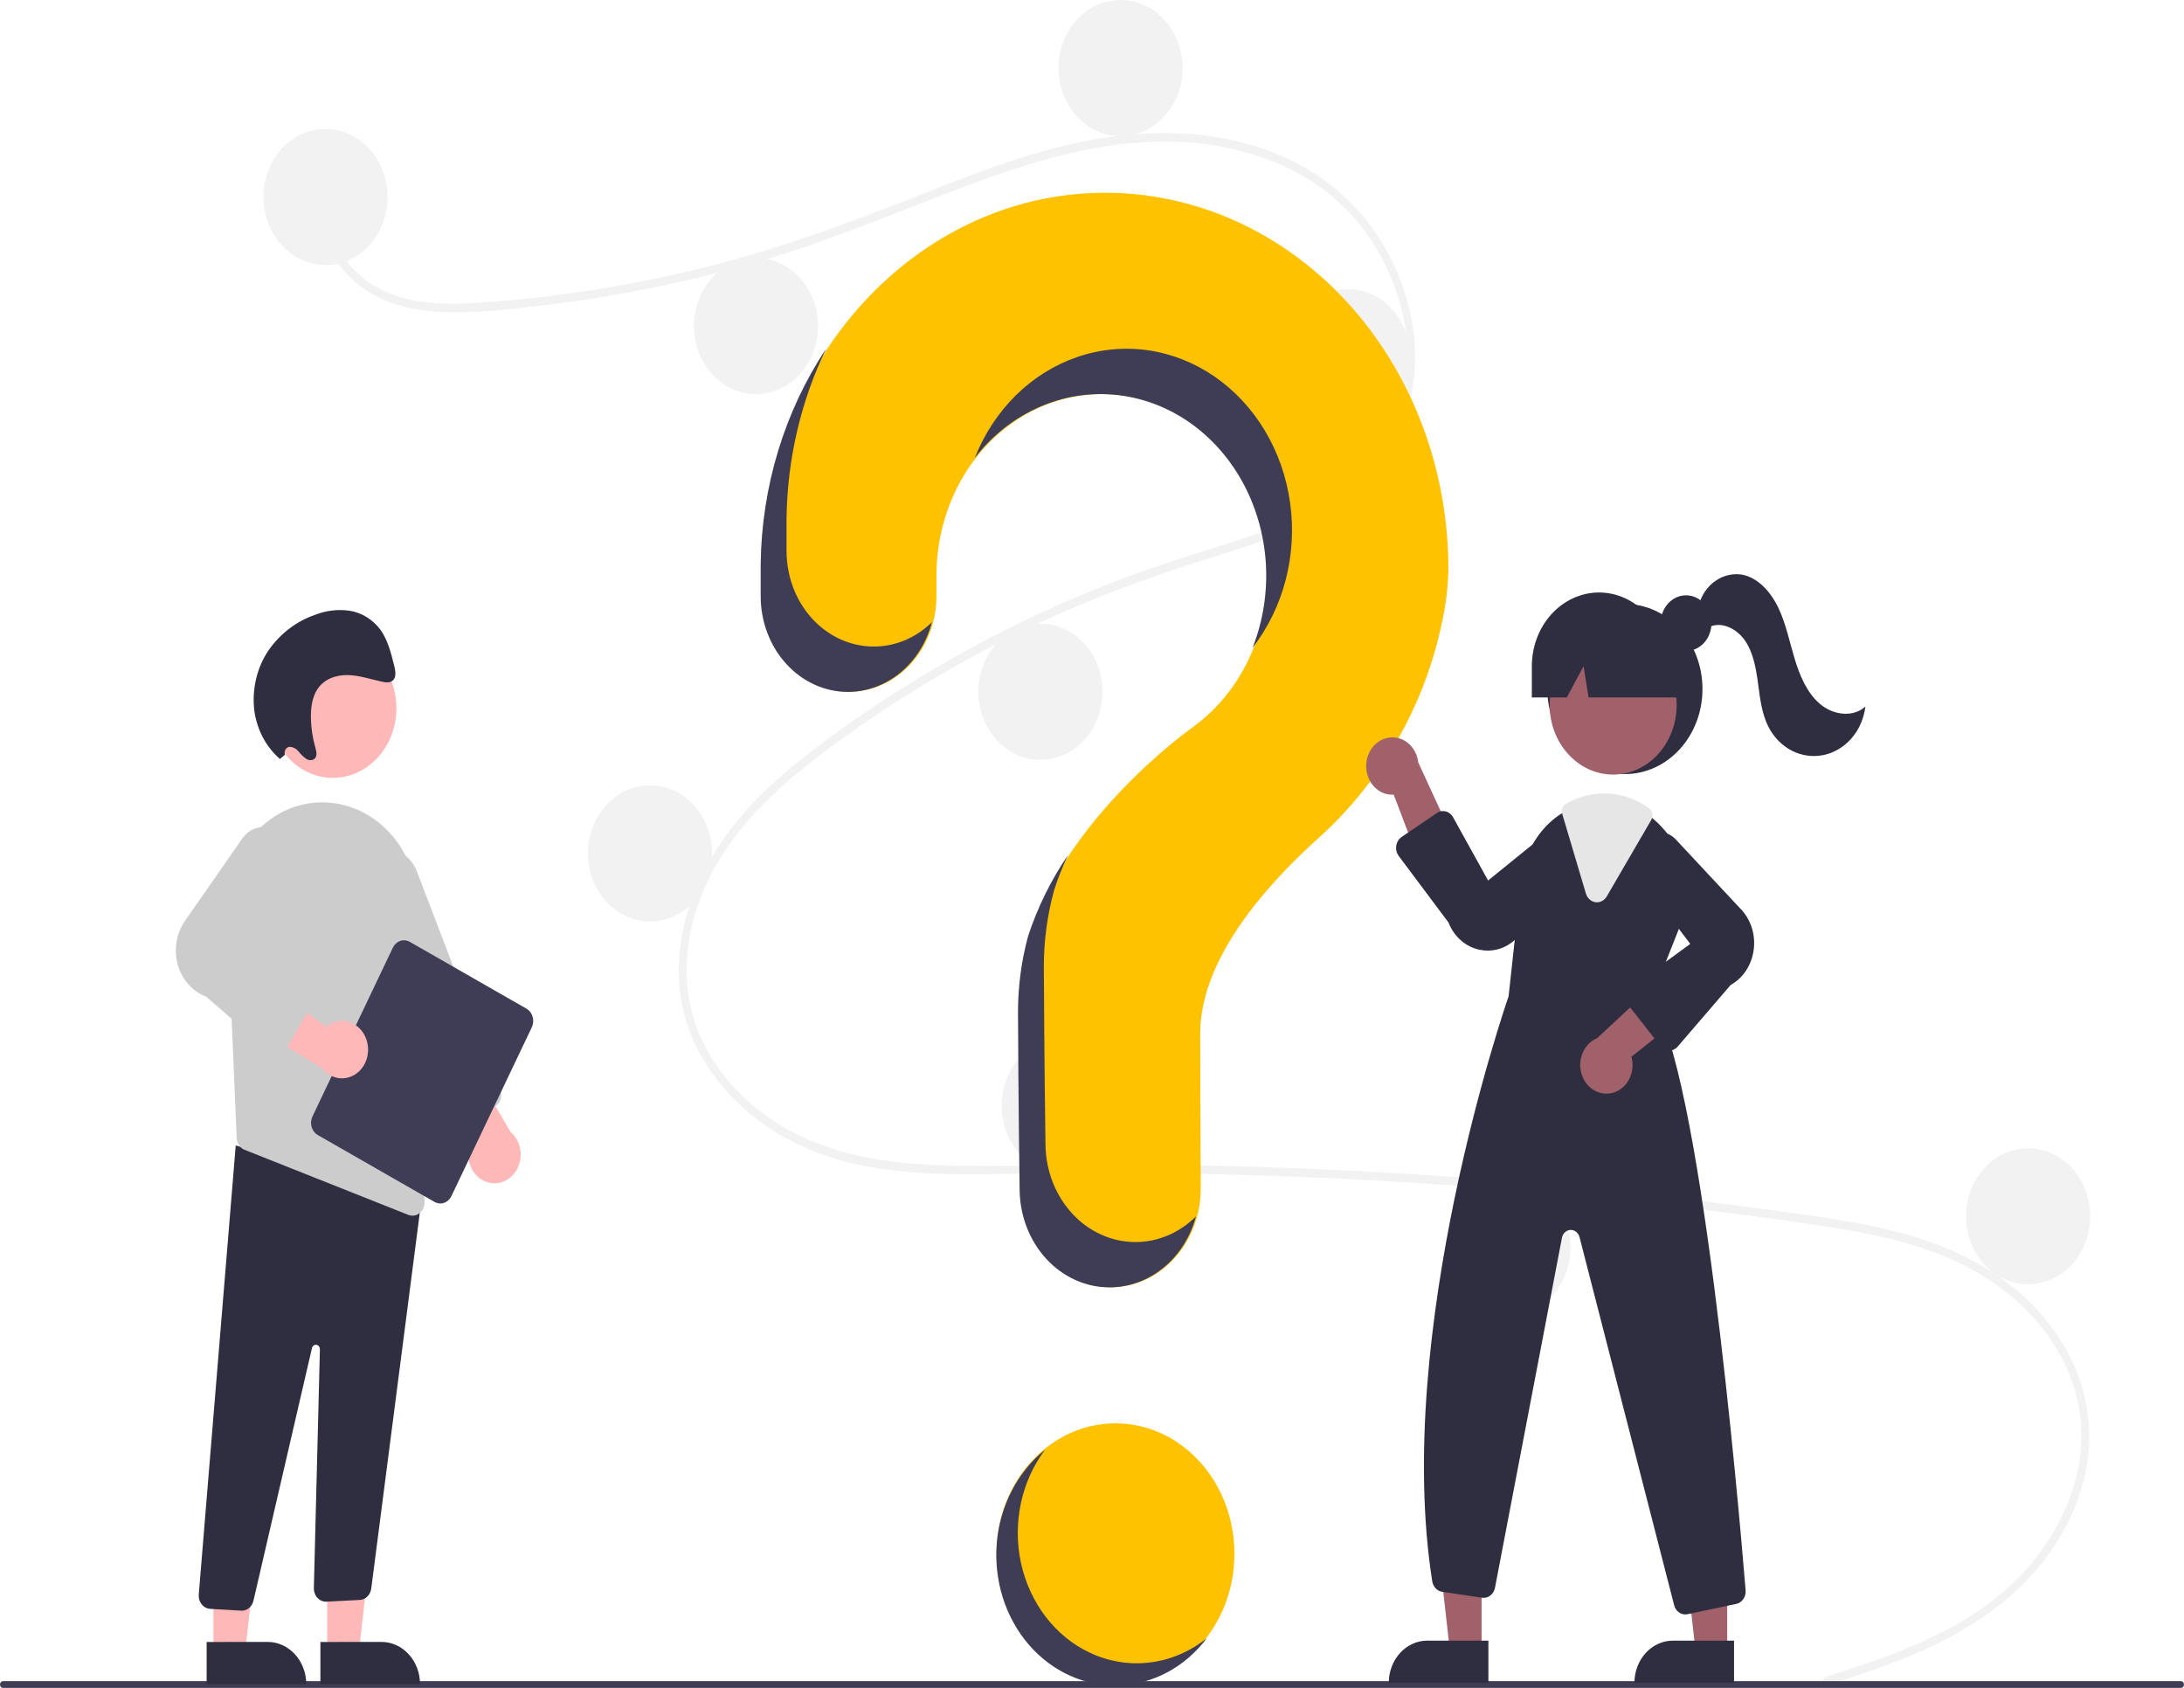<svg width="44" height="34" viewBox="0 0 44 34" fill="none" xmlns="http://www.w3.org/2000/svg">
<rect x="0" y="0" width="44" height="34" fill="#808080" stroke="none"/>
<g clip-path="url(#clip0_999_11630)">
<rect width="44" height="34" fill="white"/>
<path d="M22.472 33.927C23.796 33.927 24.869 32.75 24.869 31.299C24.869 29.848 23.796 28.672 22.472 28.672C21.149 28.672 20.076 29.848 20.076 31.299C20.076 32.75 21.149 33.927 22.472 33.927Z" fill="#FFC200"/>
<path d="M36.787 33.781C38.128 33.34 39.553 32.88 40.616 31.83C41.566 30.892 42.208 29.46 41.814 28.054C41.421 26.651 40.245 25.715 39.03 25.249C38.341 24.985 37.62 24.839 36.9 24.724C36.117 24.599 35.33 24.496 34.544 24.398C31.36 23.998 28.165 23.754 24.957 23.666C23.374 23.622 21.792 23.623 20.209 23.648C18.795 23.671 17.306 23.67 15.995 23.012C14.975 22.499 14.049 21.567 13.765 20.342C13.437 18.928 14.042 17.488 14.91 16.464C15.367 15.925 15.902 15.47 16.454 15.053C17.052 14.599 17.671 14.178 18.304 13.785C19.55 13.011 20.853 12.353 22.199 11.816C22.863 11.552 23.536 11.323 24.216 11.113C24.79 10.935 25.366 10.757 25.92 10.514C26.992 10.046 28.012 9.252 28.285 7.951C28.543 6.717 28.108 5.379 27.344 4.463C26.46 3.403 25.128 2.938 23.851 2.863C22.417 2.778 21.016 3.172 19.668 3.671C18.23 4.204 16.824 4.816 15.356 5.248C13.9 5.675 12.416 5.978 10.918 6.153C10.184 6.238 9.429 6.335 8.691 6.269C8.072 6.214 7.457 6.015 7.001 5.534C6.61 5.121 6.378 4.554 6.458 3.955C6.472 3.847 6.623 3.893 6.608 4.001C6.511 4.729 6.963 5.401 7.519 5.745C8.162 6.142 8.945 6.143 9.661 6.097C11.214 5.994 12.756 5.75 14.272 5.366C15.761 4.993 17.198 4.46 18.632 3.89C19.995 3.349 21.388 2.821 22.843 2.704C24.106 2.603 25.435 2.804 26.535 3.528C27.502 4.164 28.213 5.225 28.44 6.442C28.661 7.632 28.355 8.829 27.533 9.659C26.683 10.518 25.517 10.886 24.431 11.224C23.053 11.653 21.705 12.155 20.4 12.806C19.077 13.465 17.808 14.247 16.607 15.144C15.448 16.012 14.305 17.105 13.938 18.654C13.768 19.376 13.799 20.141 14.085 20.823C14.339 21.429 14.757 21.938 15.245 22.331C16.407 23.27 17.873 23.462 19.277 23.481C20.855 23.503 22.432 23.445 24.01 23.473C27.226 23.531 30.435 23.745 33.637 24.117C34.44 24.21 35.241 24.313 36.042 24.426C36.762 24.527 37.484 24.628 38.192 24.808C39.45 25.128 40.675 25.744 41.458 26.914C41.805 27.422 42.02 28.023 42.08 28.653C42.135 29.312 41.988 29.971 41.716 30.557C41.115 31.853 39.99 32.677 38.795 33.219C38.155 33.509 37.491 33.728 36.829 33.947C36.732 33.978 36.691 33.813 36.787 33.781L36.787 33.781Z" fill="#F2F2F2"/>
<path d="M6.558 5.339C7.248 5.339 7.808 4.726 7.808 3.968C7.808 3.211 7.248 2.598 6.558 2.598C5.867 2.598 5.308 3.211 5.308 3.968C5.308 4.726 5.867 5.339 6.558 5.339Z" fill="#F2F2F2"/>
<path d="M15.231 7.939C15.922 7.939 16.481 7.325 16.481 6.568C16.481 5.811 15.922 5.197 15.231 5.197C14.541 5.197 13.981 5.811 13.981 6.568C13.981 7.325 14.541 7.939 15.231 7.939Z" fill="#F2F2F2"/>
<path d="M22.575 2.742C23.266 2.742 23.826 2.128 23.826 1.371C23.826 0.614 23.266 0 22.575 0C21.885 0 21.325 0.614 21.325 1.371C21.325 2.128 21.885 2.742 22.575 2.742Z" fill="#F2F2F2"/>
<path d="M27.16 8.568C27.85 8.568 28.41 7.954 28.41 7.197C28.41 6.44 27.85 5.826 27.16 5.826C26.469 5.826 25.91 6.44 25.91 7.197C25.91 7.954 26.469 8.568 27.16 8.568Z" fill="#F2F2F2"/>
<path d="M20.961 15.306C21.652 15.306 22.211 14.692 22.211 13.935C22.211 13.178 21.652 12.565 20.961 12.565C20.271 12.565 19.711 13.178 19.711 13.935C19.711 14.692 20.271 15.306 20.961 15.306Z" fill="#F2F2F2"/>
<path d="M13.095 18.562C13.786 18.562 14.346 17.948 14.346 17.191C14.346 16.434 13.786 15.82 13.095 15.82C12.405 15.82 11.845 16.434 11.845 17.191C11.845 17.948 12.405 18.562 13.095 18.562Z" fill="#F2F2F2"/>
<path d="M21.43 23.646C22.12 23.646 22.68 23.032 22.68 22.275C22.68 21.518 22.12 20.904 21.43 20.904C20.739 20.904 20.18 21.518 20.18 22.275C20.18 23.032 20.739 23.646 21.43 23.646Z" fill="#F2F2F2"/>
<path d="M30.39 26.501C31.08 26.501 31.64 25.888 31.64 25.131C31.64 24.373 31.08 23.76 30.39 23.76C29.699 23.76 29.14 24.373 29.14 25.131C29.14 25.888 29.699 26.501 30.39 26.501Z" fill="#F2F2F2"/>
<path d="M40.86 25.872C41.55 25.872 42.11 25.259 42.11 24.502C42.11 23.745 41.55 23.131 40.86 23.131C40.17 23.131 39.61 23.745 39.61 24.502C39.61 25.259 40.17 25.872 40.86 25.872Z" fill="#F2F2F2"/>
<path d="M22.215 3.883C18.47 3.912 15.404 7.249 15.351 11.355C15.35 11.393 15.35 11.659 15.35 12.008C15.35 12.519 15.535 13.009 15.865 13.371C16.195 13.732 16.642 13.935 17.108 13.935H17.108C17.339 13.935 17.568 13.886 17.781 13.788C17.995 13.691 18.189 13.549 18.352 13.37C18.515 13.191 18.645 12.978 18.733 12.744C18.821 12.509 18.867 12.258 18.866 12.005C18.866 11.768 18.866 11.604 18.866 11.594C18.866 10.959 19.017 10.335 19.303 9.784C19.589 9.233 20.002 8.772 20.5 8.449C20.997 8.125 21.563 7.949 22.142 7.938C22.721 7.927 23.292 8.081 23.8 8.386C24.308 8.69 24.734 9.134 25.038 9.675C25.342 10.215 25.512 10.832 25.532 11.466C25.552 12.101 25.421 12.73 25.152 13.291C24.883 13.853 24.486 14.329 23.998 14.671L23.999 14.672C23.999 14.672 21.497 16.438 20.734 18.861L20.735 18.861C20.601 19.357 20.533 19.872 20.533 20.39C20.533 20.603 20.545 22.464 20.567 23.976C20.574 24.497 20.769 24.994 21.108 25.36C21.447 25.726 21.903 25.93 22.379 25.93H22.379C22.618 25.93 22.854 25.878 23.075 25.778C23.296 25.677 23.496 25.53 23.664 25.344C23.833 25.158 23.966 24.937 24.057 24.695C24.147 24.452 24.193 24.192 24.191 23.93C24.184 22.547 24.18 20.935 24.18 20.818C24.18 19.331 25.488 17.848 26.563 16.882C27.801 15.769 28.692 14.252 29.05 12.541C29.129 12.189 29.173 11.828 29.18 11.465C29.18 10.465 29 9.474 28.649 8.551C28.298 7.627 27.785 6.789 27.137 6.084C26.49 5.38 25.721 4.822 24.877 4.444C24.032 4.067 23.128 3.876 22.215 3.883Z" fill="#FFC200"/>
<path d="M43.938 34.001H0.062C0.045 34.001 0.03 33.994 0.018 33.981C0.007 33.968 0 33.951 0 33.933C0 33.915 0.007 33.898 0.018 33.885C0.03 33.873 0.045 33.865 0.062 33.865H43.938C43.954 33.865 43.97 33.872 43.982 33.885C43.993 33.898 44 33.915 44 33.933C44 33.951 43.993 33.969 43.982 33.981C43.97 33.994 43.954 34.001 43.938 34.001Z" fill="#3F3D56"/>
<path d="M32.737 15.593C33.6 15.593 34.299 14.826 34.299 13.88C34.299 12.933 33.6 12.166 32.737 12.166C31.873 12.166 31.174 12.933 31.174 13.88C31.174 14.826 31.873 15.593 32.737 15.593Z" fill="#2F2E41"/>
<path d="M29.849 33.25H29.21L28.906 30.549H29.849L29.849 33.25Z" fill="#A0616A"/>
<path d="M28.754 33.049H29.986V33.899H27.979C27.979 33.788 27.999 33.677 28.038 33.574C28.076 33.471 28.134 33.377 28.206 33.298C28.278 33.219 28.363 33.156 28.457 33.114C28.551 33.071 28.652 33.049 28.754 33.049Z" fill="#2F2E41"/>
<path d="M34.797 33.25H34.159L33.855 30.549H34.798L34.797 33.25Z" fill="#A0616A"/>
<path d="M33.703 33.049H34.935V33.899H32.928C32.928 33.788 32.948 33.677 32.987 33.574C33.026 33.471 33.083 33.377 33.155 33.298C33.227 33.219 33.312 33.156 33.406 33.114C33.501 33.071 33.601 33.049 33.703 33.049Z" fill="#2F2E41"/>
<path d="M32.499 15.603C33.206 15.603 33.779 14.975 33.779 14.2C33.779 13.425 33.206 12.797 32.499 12.797C31.793 12.797 31.22 13.425 31.22 14.2C31.22 14.975 31.793 15.603 32.499 15.603Z" fill="#A0616A"/>
<path d="M33.262 20.128L33.834 18.686C33.973 18.348 34.013 17.971 33.948 17.606C33.883 17.242 33.717 16.909 33.472 16.653C33.422 16.598 33.369 16.547 33.312 16.5C33.03 16.258 32.682 16.126 32.323 16.125C32.082 16.126 31.844 16.184 31.625 16.295C31.606 16.304 31.588 16.314 31.569 16.324C31.534 16.343 31.498 16.363 31.464 16.384C31.239 16.526 31.049 16.723 30.907 16.959C30.765 17.196 30.675 17.467 30.646 17.748L30.393 20.07C30.33 20.252 28.063 26.832 28.855 31.855C28.864 31.909 28.888 31.958 28.924 31.996C28.959 32.034 29.005 32.058 29.055 32.065L29.858 32.185C29.917 32.194 29.977 32.178 30.025 32.14C30.073 32.103 30.107 32.047 30.119 31.983L31.468 24.934C31.476 24.89 31.498 24.851 31.529 24.822C31.56 24.794 31.599 24.777 31.64 24.776C31.681 24.774 31.721 24.788 31.754 24.814C31.787 24.84 31.811 24.878 31.822 24.921L33.728 32.334C33.741 32.388 33.77 32.435 33.811 32.469C33.852 32.503 33.901 32.521 33.952 32.521C33.967 32.521 33.983 32.52 33.997 32.517L34.979 32.309C35.036 32.298 35.087 32.263 35.122 32.212C35.157 32.161 35.174 32.098 35.168 32.035C35.024 30.27 34.257 21.432 33.262 20.128Z" fill="#2F2E41"/>
<path d="M27.527 15.368C27.519 15.451 27.526 15.536 27.551 15.615C27.575 15.695 27.614 15.768 27.667 15.829C27.72 15.89 27.784 15.938 27.855 15.969C27.926 15.999 28.003 16.013 28.079 16.008L28.794 17.892L29.335 17.013L28.573 15.358C28.557 15.218 28.494 15.089 28.397 14.996C28.3 14.903 28.175 14.852 28.047 14.854C27.918 14.855 27.794 14.908 27.698 15.002C27.602 15.097 27.542 15.227 27.527 15.368L27.527 15.368Z" fill="#A0616A"/>
<path d="M32.428 22.026C32.505 22.016 32.578 21.988 32.643 21.944C32.708 21.899 32.763 21.84 32.805 21.77C32.847 21.699 32.874 21.62 32.885 21.537C32.896 21.453 32.89 21.369 32.867 21.288L34.372 20.087L33.466 19.715L32.176 20.913C32.056 20.963 31.956 21.06 31.896 21.185C31.836 21.31 31.82 21.455 31.852 21.592C31.883 21.73 31.959 21.849 32.065 21.929C32.171 22.009 32.301 22.044 32.428 22.026Z" fill="#A0616A"/>
<path d="M29.975 19.149C29.918 19.149 29.86 19.143 29.803 19.131C29.667 19.102 29.538 19.037 29.43 18.941C29.321 18.846 29.236 18.722 29.181 18.581L28.179 17.242C28.158 17.213 28.142 17.18 28.134 17.145C28.125 17.11 28.124 17.073 28.129 17.037C28.135 17 28.147 16.966 28.166 16.936C28.184 16.905 28.209 16.88 28.237 16.86L28.95 16.376C28.976 16.358 29.005 16.346 29.036 16.341C29.067 16.336 29.098 16.337 29.128 16.345C29.158 16.353 29.186 16.367 29.211 16.387C29.236 16.407 29.258 16.433 29.274 16.462L29.98 17.737L31.332 16.641C31.44 16.579 31.564 16.562 31.683 16.592C31.801 16.623 31.905 16.699 31.977 16.807C32.048 16.914 32.082 17.047 32.072 17.18C32.062 17.313 32.008 17.437 31.921 17.53L30.572 18.88C30.413 19.053 30.199 19.149 29.975 19.149Z" fill="#2F2E41"/>
<path d="M33.63 21.163C33.628 21.163 33.626 21.163 33.624 21.163C33.592 21.162 33.559 21.154 33.529 21.138C33.5 21.123 33.473 21.101 33.452 21.073L32.818 20.263C32.797 20.235 32.781 20.203 32.771 20.168C32.762 20.133 32.759 20.096 32.764 20.06C32.768 20.024 32.78 19.99 32.797 19.959C32.815 19.928 32.839 19.902 32.866 19.881L34.053 19.014L32.978 17.597C32.915 17.482 32.892 17.347 32.913 17.216C32.934 17.085 32.997 16.966 33.091 16.881C33.185 16.797 33.304 16.753 33.426 16.756C33.547 16.76 33.663 16.811 33.753 16.901L35.06 18.301C35.163 18.404 35.241 18.533 35.289 18.676C35.336 18.82 35.351 18.974 35.332 19.125C35.313 19.277 35.261 19.421 35.181 19.545C35.1 19.67 34.993 19.771 34.868 19.84L33.8 21.082C33.779 21.108 33.752 21.128 33.723 21.142C33.693 21.156 33.662 21.163 33.63 21.163Z" fill="#2F2E41"/>
<path d="M32.174 18.176C32.164 18.176 32.154 18.175 32.144 18.174C32.099 18.168 32.058 18.148 32.023 18.117C31.989 18.086 31.964 18.045 31.95 17.998L31.474 16.397C31.462 16.357 31.464 16.313 31.479 16.274C31.494 16.235 31.522 16.203 31.557 16.184L31.573 16.177C31.587 16.169 31.601 16.162 31.615 16.155C31.837 16.042 32.078 15.983 32.323 15.982C32.641 15.983 32.952 16.085 33.217 16.277C33.253 16.303 33.278 16.343 33.286 16.389C33.295 16.435 33.287 16.483 33.264 16.522L32.371 18.057C32.35 18.093 32.321 18.123 32.286 18.144C32.252 18.165 32.213 18.176 32.174 18.176Z" fill="#E6E6E6"/>
<path d="M33.968 13.114C34.251 13.114 34.48 12.863 34.48 12.553C34.48 12.243 34.251 11.992 33.968 11.992C33.686 11.992 33.457 12.243 33.457 12.553C33.457 12.863 33.686 13.114 33.968 13.114Z" fill="#2F2E41"/>
<path d="M32.216 11.935C31.857 11.935 31.512 12.092 31.258 12.37C31.004 12.649 30.861 13.027 30.861 13.421V14.049H31.566L31.903 13.421L32.004 14.049H34.143L33.57 13.421C33.57 13.027 33.427 12.649 33.173 12.37C32.919 12.092 32.575 11.935 32.216 11.935Z" fill="#2F2E41"/>
<path d="M34.231 12.168C34.288 11.974 34.405 11.808 34.562 11.7C34.719 11.591 34.906 11.547 35.09 11.574C35.416 11.634 35.673 11.921 35.827 12.242C35.98 12.563 36.051 12.922 36.155 13.266C36.258 13.61 36.404 13.956 36.665 14.179C36.925 14.402 37.325 14.462 37.581 14.233C37.552 14.472 37.455 14.695 37.304 14.87C37.153 15.045 36.955 15.164 36.74 15.209C36.524 15.254 36.3 15.224 36.101 15.123C35.902 15.021 35.736 14.853 35.629 14.643C35.494 14.38 35.459 14.071 35.419 13.772C35.379 13.473 35.327 13.164 35.166 12.919C35.004 12.674 34.703 12.514 34.447 12.625L34.231 12.168Z" fill="#2F2E41"/>
<path d="M17.603 13.024C17.137 13.024 16.69 12.821 16.36 12.459C16.031 12.098 15.846 11.608 15.846 11.096C15.846 10.748 15.846 10.481 15.846 10.443C15.861 9.249 16.135 8.076 16.646 7.021C15.807 8.282 15.345 9.797 15.325 11.357C15.325 11.395 15.325 11.662 15.325 12.01C15.325 12.521 15.51 13.012 15.84 13.373C16.169 13.735 16.616 13.938 17.082 13.938C17.466 13.938 17.838 13.8 18.144 13.547C18.449 13.293 18.671 12.938 18.775 12.533C18.453 12.85 18.036 13.024 17.603 13.024Z" fill="#3F3D56"/>
<path d="M22.335 7.943C22.874 7.972 23.398 8.143 23.864 8.442C24.329 8.742 24.721 9.161 25.006 9.663C25.291 10.165 25.461 10.736 25.501 11.326C25.54 11.916 25.449 12.508 25.234 13.05C25.545 12.65 25.773 12.181 25.904 11.676C26.034 11.17 26.064 10.64 25.99 10.12C25.917 9.601 25.742 9.105 25.478 8.667C25.214 8.228 24.866 7.857 24.46 7.579C24.053 7.301 23.596 7.122 23.121 7.055C22.646 6.988 22.163 7.034 21.705 7.191C21.248 7.347 20.826 7.609 20.469 7.96C20.113 8.311 19.829 8.742 19.638 9.225C19.968 8.799 20.383 8.462 20.851 8.24C21.318 8.018 21.826 7.916 22.335 7.943Z" fill="#3F3D56"/>
<path d="M22.875 25.02C22.4 25.02 21.943 24.815 21.604 24.449C21.265 24.083 21.071 23.586 21.063 23.065C21.041 21.554 21.03 19.692 21.03 19.479C21.029 18.962 21.097 18.447 21.232 17.95L21.231 17.95C21.31 17.701 21.406 17.459 21.517 17.225C21.175 17.724 20.903 18.277 20.71 18.864L20.711 18.864C20.576 19.36 20.509 19.875 20.509 20.393C20.509 20.606 20.52 22.468 20.542 23.979C20.55 24.5 20.744 24.997 21.083 25.363C21.422 25.729 21.879 25.934 22.355 25.933C22.747 25.933 23.128 25.794 23.442 25.536C23.756 25.278 23.985 24.916 24.095 24.503C23.761 24.836 23.326 25.02 22.875 25.02Z" fill="#3F3D56"/>
<path d="M6.592 33.277L7.231 33.277L7.534 30.576L6.592 30.576L6.592 33.277Z" fill="#FFB8B8"/>
<path d="M8.462 33.926L6.455 33.926L6.455 33.076L7.687 33.075C7.893 33.075 8.09 33.165 8.235 33.325C8.381 33.484 8.462 33.7 8.462 33.926L8.462 33.926Z" fill="#2F2E41"/>
<path d="M4.3 33.277L4.939 33.277L5.242 30.576L4.3 30.576L4.3 33.277Z" fill="#FFB8B8"/>
<path d="M6.17 33.926L4.163 33.926L4.163 33.076L5.394 33.075C5.6 33.075 5.797 33.165 5.943 33.325C6.088 33.484 6.17 33.7 6.17 33.926L6.17 33.926Z" fill="#2F2E41"/>
<path d="M4.858 32.445L4.234 32.409C4.202 32.407 4.17 32.398 4.141 32.383C4.112 32.368 4.086 32.346 4.065 32.32C4.044 32.294 4.027 32.263 4.017 32.229C4.006 32.196 4.002 32.161 4.004 32.125L4.749 23.074L8.183 24.09L8.514 23.991L7.479 32.004C7.47 32.064 7.443 32.119 7.402 32.16C7.361 32.201 7.308 32.226 7.252 32.229L6.58 32.264C6.546 32.266 6.512 32.26 6.481 32.247C6.449 32.234 6.421 32.214 6.396 32.188C6.372 32.163 6.353 32.132 6.341 32.097C6.328 32.063 6.322 32.026 6.323 31.99L6.445 27.18C6.445 27.158 6.438 27.137 6.425 27.12C6.412 27.103 6.393 27.092 6.373 27.09C6.353 27.087 6.333 27.093 6.316 27.106C6.3 27.119 6.288 27.138 6.284 27.16L5.109 32.233C5.098 32.293 5.068 32.347 5.025 32.386C4.981 32.425 4.927 32.446 4.871 32.446C4.867 32.446 4.862 32.445 4.858 32.445Z" fill="#2F2E41"/>
<path d="M6.707 15.669C7.413 15.669 7.986 15.041 7.986 14.266C7.986 13.491 7.413 12.863 6.707 12.863C6 12.863 5.427 13.491 5.427 14.266C5.427 15.041 6 15.669 6.707 15.669Z" fill="#FFB8B8"/>
<path d="M4.576 18.385L4.717 21.713L4.768 22.924C4.77 22.976 4.786 23.027 4.814 23.07C4.843 23.112 4.882 23.144 4.928 23.162L8.227 24.473C8.254 24.483 8.282 24.489 8.31 24.489C8.343 24.489 8.375 24.482 8.405 24.468C8.435 24.454 8.462 24.434 8.485 24.409C8.507 24.383 8.525 24.353 8.537 24.32C8.549 24.286 8.554 24.251 8.553 24.215L8.418 18.231C8.409 17.74 8.244 17.268 7.952 16.896C7.659 16.524 7.258 16.276 6.816 16.193C6.785 16.188 6.752 16.183 6.72 16.178C6.446 16.141 6.168 16.17 5.905 16.263C5.643 16.356 5.402 16.511 5.2 16.717C4.991 16.928 4.827 17.187 4.719 17.475C4.611 17.763 4.562 18.074 4.576 18.385L4.576 18.385Z" fill="#CCCCCC"/>
<path d="M9.803 23.809C9.725 23.782 9.654 23.736 9.595 23.674C9.536 23.612 9.491 23.535 9.464 23.451C9.437 23.366 9.428 23.276 9.439 23.187C9.449 23.098 9.478 23.013 9.524 22.939L8.405 21.308L9.37 21.242L10.285 22.801C10.383 22.884 10.451 23.003 10.477 23.135C10.504 23.268 10.486 23.406 10.429 23.526C10.372 23.646 10.277 23.741 10.163 23.792C10.049 23.844 9.921 23.85 9.803 23.809H9.803Z" fill="#FFB8B8"/>
<path d="M9.016 22.645C8.987 22.631 8.96 22.612 8.937 22.587C8.914 22.562 8.896 22.533 8.884 22.501L7.198 18.097C7.165 18.011 7.148 17.919 7.147 17.825C7.147 17.732 7.163 17.639 7.196 17.552C7.228 17.466 7.275 17.387 7.335 17.32C7.395 17.254 7.467 17.201 7.545 17.165C7.624 17.129 7.708 17.11 7.794 17.109C7.879 17.109 7.964 17.127 8.043 17.162C8.122 17.198 8.193 17.25 8.254 17.316C8.314 17.382 8.363 17.46 8.396 17.546L10.081 21.95C10.106 22.015 10.106 22.088 10.082 22.154C10.057 22.22 10.01 22.272 9.951 22.299L9.203 22.644C9.173 22.657 9.141 22.664 9.109 22.665C9.077 22.665 9.046 22.658 9.016 22.645L9.016 22.645Z" fill="#CCCCCC"/>
<path d="M6.295 22.49L7.914 19.091C7.946 19.025 7.999 18.976 8.063 18.954C8.128 18.932 8.197 18.939 8.257 18.973L10.607 20.319C10.666 20.353 10.711 20.412 10.731 20.482C10.751 20.552 10.745 20.629 10.714 20.694L9.095 24.093C9.064 24.159 9.01 24.208 8.946 24.23C8.882 24.252 8.812 24.245 8.753 24.211L6.403 22.865C6.343 22.831 6.298 22.772 6.278 22.702C6.258 22.631 6.264 22.555 6.295 22.49Z" fill="#3F3D56"/>
<path d="M7.381 20.938C7.352 20.854 7.306 20.779 7.246 20.718C7.186 20.657 7.113 20.613 7.035 20.588C6.956 20.563 6.874 20.559 6.793 20.575C6.713 20.592 6.637 20.629 6.572 20.683L5.021 19.555L5.019 20.615L6.492 21.524C6.573 21.626 6.685 21.694 6.807 21.715C6.929 21.736 7.054 21.709 7.161 21.639C7.267 21.569 7.347 21.461 7.387 21.332C7.427 21.204 7.425 21.064 7.381 20.938Z" fill="#FFB8B8"/>
<path d="M5.42 21.177L4.152 20.076C4.015 20.025 3.891 19.939 3.791 19.824C3.691 19.71 3.618 19.57 3.577 19.418C3.537 19.265 3.532 19.105 3.561 18.949C3.59 18.794 3.653 18.648 3.744 18.526L4.895 16.872C4.975 16.764 5.088 16.692 5.212 16.669C5.337 16.645 5.465 16.671 5.573 16.742C5.681 16.814 5.763 16.925 5.802 17.057C5.842 17.189 5.836 17.331 5.788 17.459L4.877 19.093L6.215 19.789C6.247 19.805 6.274 19.828 6.297 19.857C6.319 19.886 6.335 19.919 6.345 19.956C6.355 19.992 6.357 20.03 6.352 20.067C6.347 20.105 6.335 20.141 6.317 20.172L5.777 21.11C5.758 21.142 5.734 21.169 5.706 21.189C5.677 21.21 5.645 21.224 5.612 21.231C5.61 21.231 5.609 21.231 5.608 21.231C5.575 21.237 5.541 21.235 5.509 21.225C5.476 21.216 5.446 21.199 5.42 21.177Z" fill="#CCCCCC"/>
<path d="M5.74 15.204C5.734 15.187 5.733 15.168 5.735 15.15C5.737 15.131 5.743 15.114 5.752 15.098C5.762 15.082 5.774 15.069 5.789 15.06C5.803 15.05 5.82 15.045 5.837 15.043C5.871 15.046 5.905 15.055 5.936 15.072C5.967 15.089 5.995 15.113 6.018 15.141C6.064 15.2 6.118 15.251 6.178 15.292C6.239 15.326 6.323 15.321 6.359 15.256C6.392 15.195 6.369 15.113 6.349 15.042C6.298 14.861 6.269 14.673 6.264 14.484C6.258 14.272 6.286 14.052 6.392 13.887C6.53 13.674 6.776 13.593 7.009 13.599C7.242 13.605 7.472 13.684 7.703 13.734C7.782 13.751 7.876 13.76 7.929 13.692C7.986 13.62 7.965 13.504 7.941 13.406C7.878 13.154 7.812 12.893 7.667 12.689C7.51 12.478 7.285 12.339 7.038 12.302C6.802 12.269 6.561 12.299 6.337 12.389C5.972 12.515 5.651 12.761 5.416 13.092C5.174 13.445 5.07 13.889 5.125 14.326C5.18 14.707 5.364 15.051 5.64 15.289L5.74 15.204Z" fill="#2F2E41"/>
<path d="M21.944 33.286C21.604 33.124 21.302 32.877 21.064 32.565C20.826 32.253 20.657 31.884 20.57 31.488C20.484 31.092 20.483 30.68 20.567 30.283C20.651 29.887 20.818 29.517 21.055 29.203C20.78 29.423 20.552 29.704 20.384 30.028C20.216 30.352 20.113 30.711 20.082 31.082C20.051 31.453 20.092 31.828 20.202 32.18C20.313 32.532 20.49 32.855 20.723 33.126C20.956 33.397 21.239 33.611 21.553 33.753C21.867 33.895 22.205 33.963 22.545 33.951C22.884 33.939 23.218 33.848 23.523 33.684C23.828 33.52 24.098 33.286 24.314 32.999C23.976 33.27 23.58 33.439 23.164 33.489C22.748 33.54 22.328 33.47 21.944 33.286Z" fill="#3F3D56"/>
</g>
<defs>
<clipPath id="clip0_999_11630">
<rect width="44" height="34" fill="white"/>
</clipPath>
</defs>
</svg>
